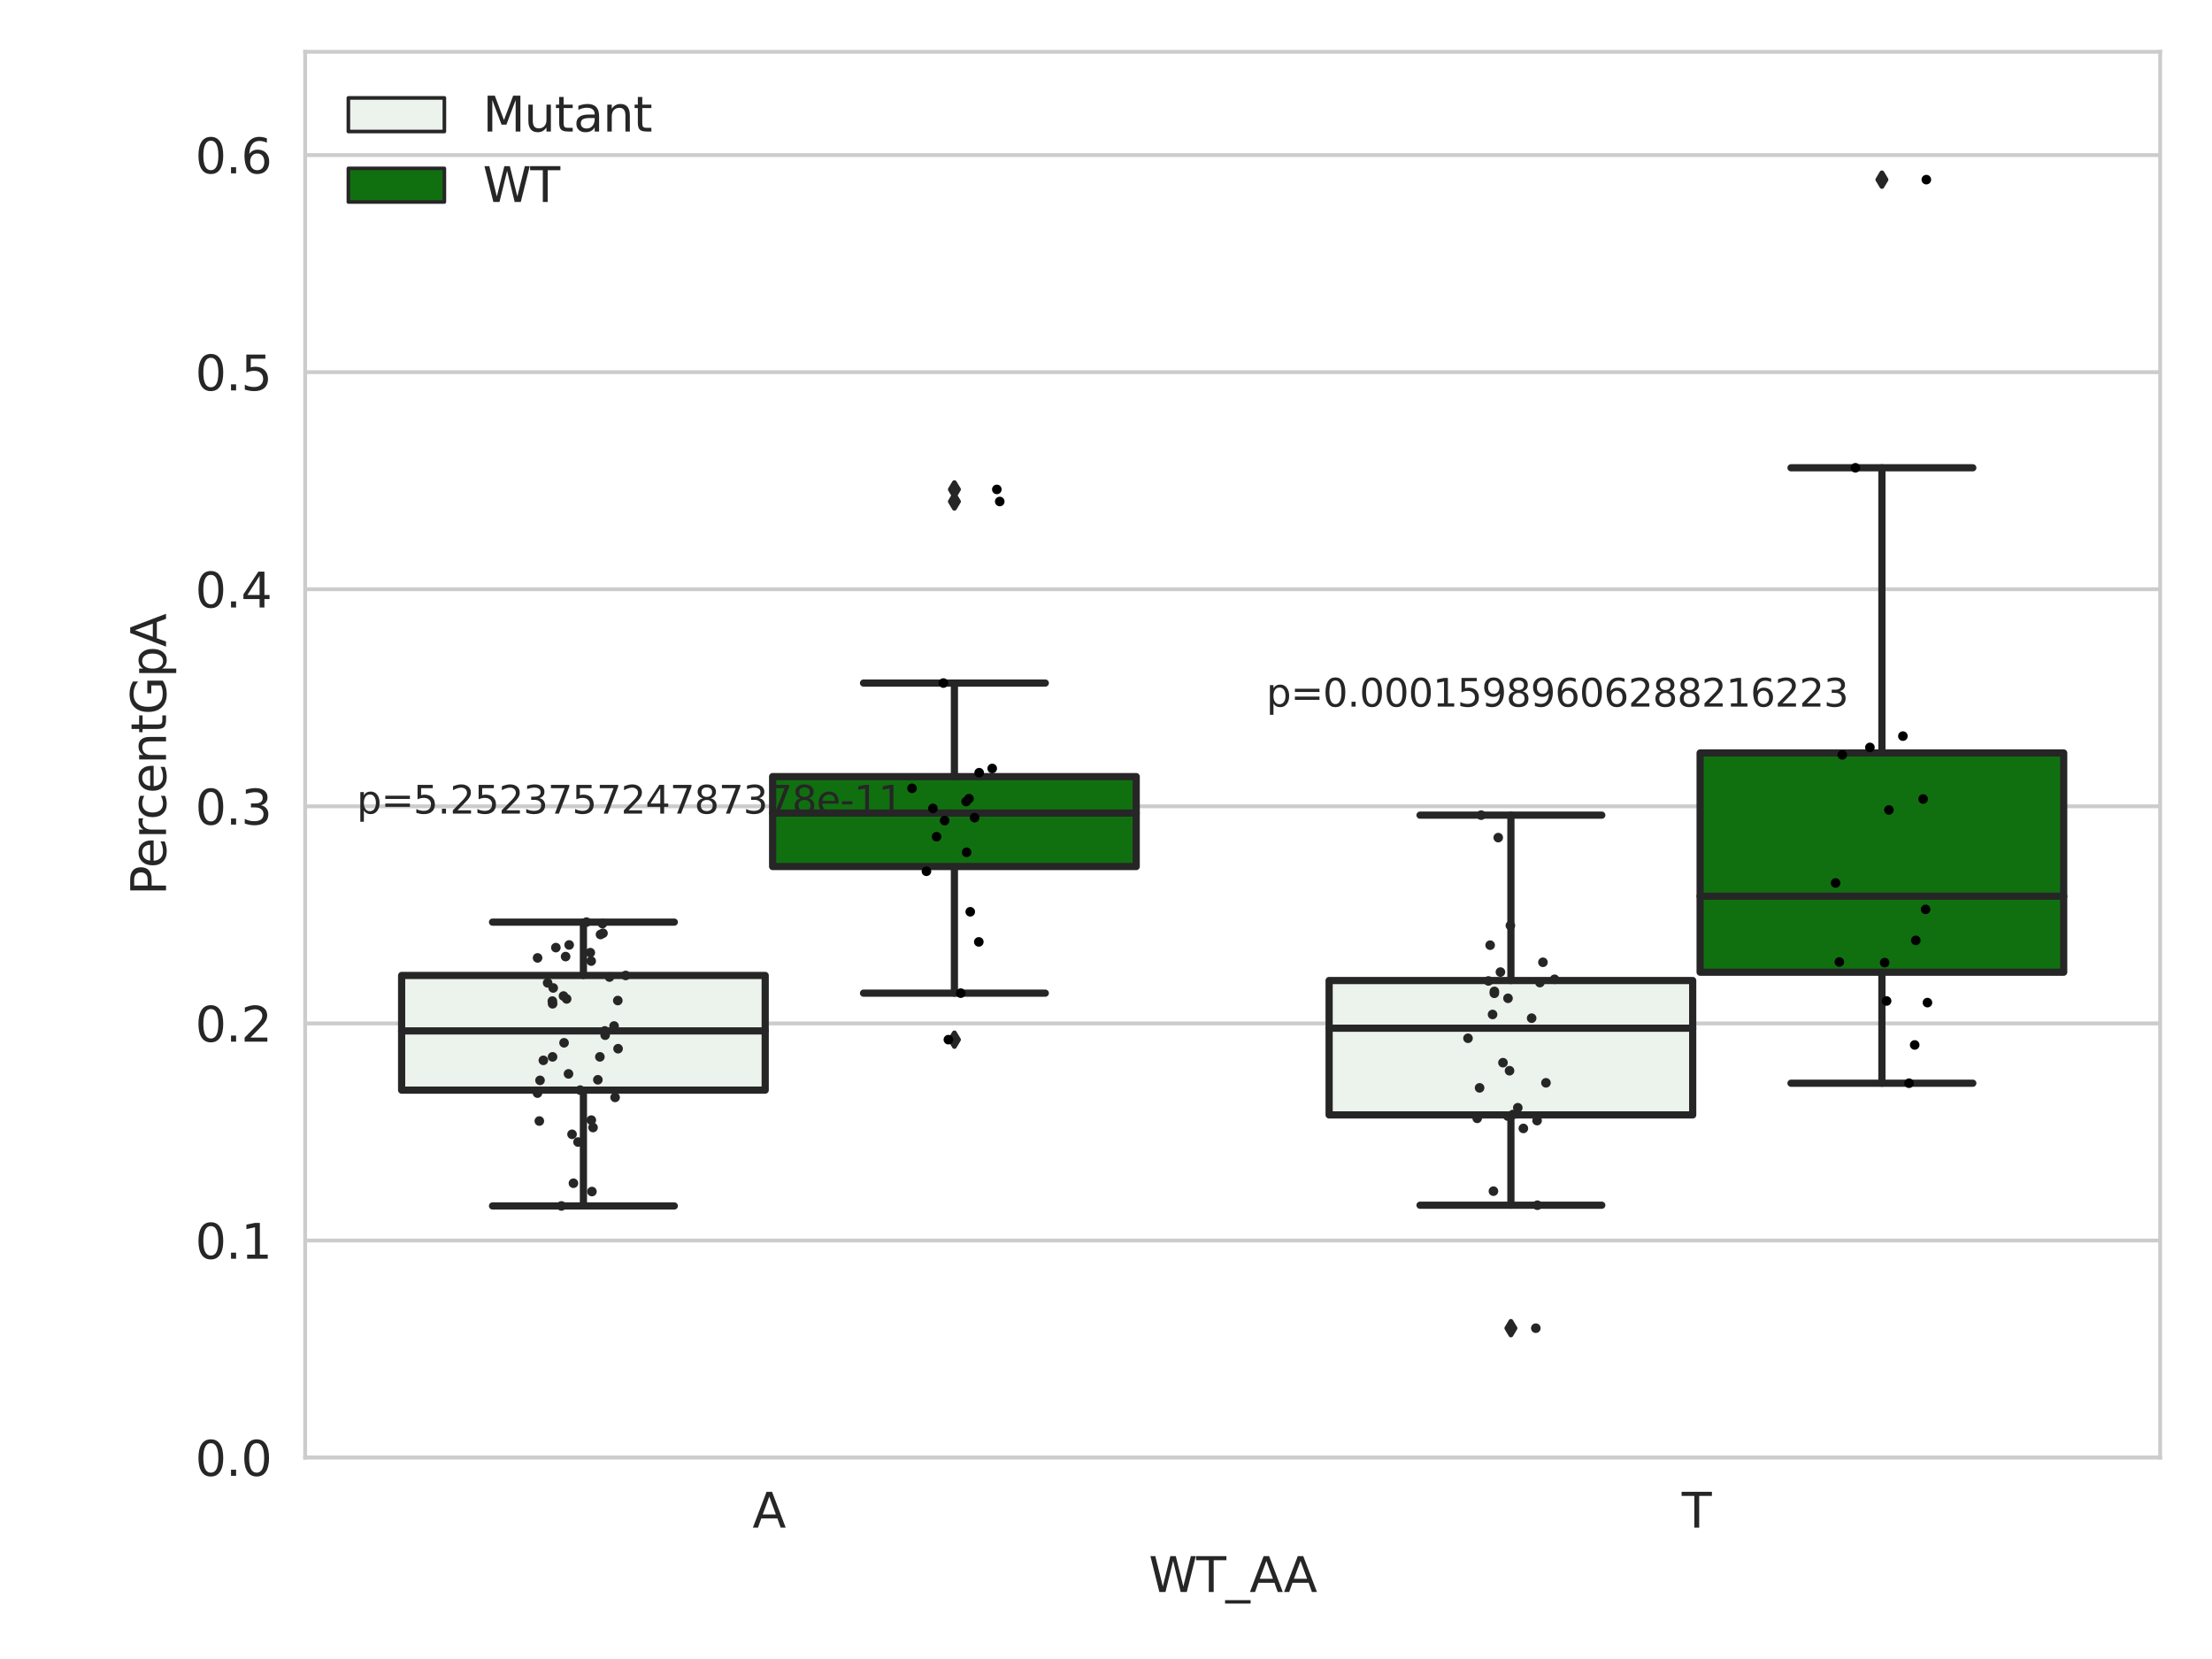 <?xml version="1.0" encoding="utf-8" standalone="no"?>
<!DOCTYPE svg PUBLIC "-//W3C//DTD SVG 1.1//EN"
  "http://www.w3.org/Graphics/SVG/1.1/DTD/svg11.dtd">
<svg xmlns:xlink="http://www.w3.org/1999/xlink" width="460.8pt" height="345.6pt" viewBox="0 0 460.8 345.6" xmlns="http://www.w3.org/2000/svg" version="1.1">
 <defs>
  <style type="text/css">*{stroke-linejoin: round; stroke-linecap: butt}</style>
 </defs>
 <g id="figure_1">
  <g id="patch_1">
   <path d="M 0 345.6 
L 460.8 345.6 
L 460.8 0 
L 0 0 
z
" style="fill: #ffffff"/>
  </g>
  <g id="axes_1">
   <g id="patch_2">
    <path d="M 63.571 303.64 
L 450 303.64 
L 450 10.8 
L 63.571 10.8 
z
" style="fill: #ffffff"/>
   </g>
   <g id="matplotlib.axis_1">
    <g id="xtick_1">
     <g id="text_1">
      <!-- A -->
      <g style="fill: #262626" transform="translate(156.758 318.238)scale(0.1 -0.1)">
       <defs>
        <path id="DejaVuSans-41" d="M 2188 4044 
L 1331 1722 
L 3047 1722 
L 2188 4044 
z
M 1831 4666 
L 2547 4666 
L 4325 0 
L 3669 0 
L 3244 1197 
L 1141 1197 
L 716 0 
L 50 0 
L 1831 4666 
z
" transform="scale(0.016)"/>
       </defs>
       <use xlink:href="#DejaVuSans-41"/>
      </g>
     </g>
    </g>
    <g id="xtick_2">
     <g id="text_2">
      <!-- T -->
      <g style="fill: #262626" transform="translate(350.339 318.238)scale(0.1 -0.1)">
       <defs>
        <path id="DejaVuSans-54" d="M -19 4666 
L 3928 4666 
L 3928 4134 
L 2272 4134 
L 2272 0 
L 1638 0 
L 1638 4134 
L -19 4134 
L -19 4666 
z
" transform="scale(0.016)"/>
       </defs>
       <use xlink:href="#DejaVuSans-54"/>
      </g>
     </g>
    </g>
    <g id="text_3">
     <!-- WT_AA -->
     <g style="fill: #262626" transform="translate(239.31 331.638)scale(0.1 -0.1)">
      <defs>
       <path id="DejaVuSans-57" d="M 213 4666 
L 850 4666 
L 1831 722 
L 2809 4666 
L 3519 4666 
L 4500 722 
L 5478 4666 
L 6119 4666 
L 4947 0 
L 4153 0 
L 3169 4050 
L 2175 0 
L 1381 0 
L 213 4666 
z
" transform="scale(0.016)"/>
       <path id="DejaVuSans-5f" d="M 3263 -1063 
L 3263 -1509 
L -63 -1509 
L -63 -1063 
L 3263 -1063 
z
" transform="scale(0.016)"/>
      </defs>
      <use xlink:href="#DejaVuSans-57"/>
      <use xlink:href="#DejaVuSans-54" x="98.877"/>
      <use xlink:href="#DejaVuSans-5f" x="159.961"/>
      <use xlink:href="#DejaVuSans-41" x="209.961"/>
      <use xlink:href="#DejaVuSans-41" x="281.119"/>
     </g>
    </g>
   </g>
   <g id="matplotlib.axis_2">
    <g id="ytick_1">
     <g id="line2d_1">
      <path d="M 63.571 303.64 
L 450 303.64 
" clip-path="url(#p1889e904cd)" style="fill: none; stroke: #cccccc; stroke-width: 0.8; stroke-linecap: round"/>
     </g>
     <g id="text_4">
      <!-- 0.0 -->
      <g style="fill: #262626" transform="translate(40.668 307.439)scale(0.1 -0.1)">
       <defs>
        <path id="DejaVuSans-30" d="M 2034 4250 
Q 1547 4250 1301 3770 
Q 1056 3291 1056 2328 
Q 1056 1369 1301 889 
Q 1547 409 2034 409 
Q 2525 409 2770 889 
Q 3016 1369 3016 2328 
Q 3016 3291 2770 3770 
Q 2525 4250 2034 4250 
z
M 2034 4750 
Q 2819 4750 3233 4129 
Q 3647 3509 3647 2328 
Q 3647 1150 3233 529 
Q 2819 -91 2034 -91 
Q 1250 -91 836 529 
Q 422 1150 422 2328 
Q 422 3509 836 4129 
Q 1250 4750 2034 4750 
z
" transform="scale(0.016)"/>
        <path id="DejaVuSans-2e" d="M 684 794 
L 1344 794 
L 1344 0 
L 684 0 
L 684 794 
z
" transform="scale(0.016)"/>
       </defs>
       <use xlink:href="#DejaVuSans-30"/>
       <use xlink:href="#DejaVuSans-2e" x="63.623"/>
       <use xlink:href="#DejaVuSans-30" x="95.41"/>
      </g>
     </g>
    </g>
    <g id="ytick_2">
     <g id="line2d_2">
      <path d="M 63.571 258.418 
L 450 258.418 
" clip-path="url(#p1889e904cd)" style="fill: none; stroke: #cccccc; stroke-width: 0.8; stroke-linecap: round"/>
     </g>
     <g id="text_5">
      <!-- 0.1 -->
      <g style="fill: #262626" transform="translate(40.668 262.218)scale(0.1 -0.1)">
       <defs>
        <path id="DejaVuSans-31" d="M 794 531 
L 1825 531 
L 1825 4091 
L 703 3866 
L 703 4441 
L 1819 4666 
L 2450 4666 
L 2450 531 
L 3481 531 
L 3481 0 
L 794 0 
L 794 531 
z
" transform="scale(0.016)"/>
       </defs>
       <use xlink:href="#DejaVuSans-30"/>
       <use xlink:href="#DejaVuSans-2e" x="63.623"/>
       <use xlink:href="#DejaVuSans-31" x="95.41"/>
      </g>
     </g>
    </g>
    <g id="ytick_3">
     <g id="line2d_3">
      <path d="M 63.571 213.197 
L 450 213.197 
" clip-path="url(#p1889e904cd)" style="fill: none; stroke: #cccccc; stroke-width: 0.8; stroke-linecap: round"/>
     </g>
     <g id="text_6">
      <!-- 0.2 -->
      <g style="fill: #262626" transform="translate(40.668 216.996)scale(0.1 -0.1)">
       <defs>
        <path id="DejaVuSans-32" d="M 1228 531 
L 3431 531 
L 3431 0 
L 469 0 
L 469 531 
Q 828 903 1448 1529 
Q 2069 2156 2228 2338 
Q 2531 2678 2651 2914 
Q 2772 3150 2772 3378 
Q 2772 3750 2511 3984 
Q 2250 4219 1831 4219 
Q 1534 4219 1204 4116 
Q 875 4013 500 3803 
L 500 4441 
Q 881 4594 1212 4672 
Q 1544 4750 1819 4750 
Q 2544 4750 2975 4387 
Q 3406 4025 3406 3419 
Q 3406 3131 3298 2873 
Q 3191 2616 2906 2266 
Q 2828 2175 2409 1742 
Q 1991 1309 1228 531 
z
" transform="scale(0.016)"/>
       </defs>
       <use xlink:href="#DejaVuSans-30"/>
       <use xlink:href="#DejaVuSans-2e" x="63.623"/>
       <use xlink:href="#DejaVuSans-32" x="95.41"/>
      </g>
     </g>
    </g>
    <g id="ytick_4">
     <g id="line2d_4">
      <path d="M 63.571 167.975 
L 450 167.975 
" clip-path="url(#p1889e904cd)" style="fill: none; stroke: #cccccc; stroke-width: 0.8; stroke-linecap: round"/>
     </g>
     <g id="text_7">
      <!-- 0.3 -->
      <g style="fill: #262626" transform="translate(40.668 171.775)scale(0.1 -0.1)">
       <defs>
        <path id="DejaVuSans-33" d="M 2597 2516 
Q 3050 2419 3304 2112 
Q 3559 1806 3559 1356 
Q 3559 666 3084 287 
Q 2609 -91 1734 -91 
Q 1441 -91 1130 -33 
Q 819 25 488 141 
L 488 750 
Q 750 597 1062 519 
Q 1375 441 1716 441 
Q 2309 441 2620 675 
Q 2931 909 2931 1356 
Q 2931 1769 2642 2001 
Q 2353 2234 1838 2234 
L 1294 2234 
L 1294 2753 
L 1863 2753 
Q 2328 2753 2575 2939 
Q 2822 3125 2822 3475 
Q 2822 3834 2567 4026 
Q 2313 4219 1838 4219 
Q 1578 4219 1281 4162 
Q 984 4106 628 3988 
L 628 4550 
Q 988 4650 1302 4700 
Q 1616 4750 1894 4750 
Q 2613 4750 3031 4423 
Q 3450 4097 3450 3541 
Q 3450 3153 3228 2886 
Q 3006 2619 2597 2516 
z
" transform="scale(0.016)"/>
       </defs>
       <use xlink:href="#DejaVuSans-30"/>
       <use xlink:href="#DejaVuSans-2e" x="63.623"/>
       <use xlink:href="#DejaVuSans-33" x="95.41"/>
      </g>
     </g>
    </g>
    <g id="ytick_5">
     <g id="line2d_5">
      <path d="M 63.571 122.754 
L 450 122.754 
" clip-path="url(#p1889e904cd)" style="fill: none; stroke: #cccccc; stroke-width: 0.8; stroke-linecap: round"/>
     </g>
     <g id="text_8">
      <!-- 0.4 -->
      <g style="fill: #262626" transform="translate(40.668 126.553)scale(0.1 -0.1)">
       <defs>
        <path id="DejaVuSans-34" d="M 2419 4116 
L 825 1625 
L 2419 1625 
L 2419 4116 
z
M 2253 4666 
L 3047 4666 
L 3047 1625 
L 3713 1625 
L 3713 1100 
L 3047 1100 
L 3047 0 
L 2419 0 
L 2419 1100 
L 313 1100 
L 313 1709 
L 2253 4666 
z
" transform="scale(0.016)"/>
       </defs>
       <use xlink:href="#DejaVuSans-30"/>
       <use xlink:href="#DejaVuSans-2e" x="63.623"/>
       <use xlink:href="#DejaVuSans-34" x="95.41"/>
      </g>
     </g>
    </g>
    <g id="ytick_6">
     <g id="line2d_6">
      <path d="M 63.571 77.532 
L 450 77.532 
" clip-path="url(#p1889e904cd)" style="fill: none; stroke: #cccccc; stroke-width: 0.8; stroke-linecap: round"/>
     </g>
     <g id="text_9">
      <!-- 0.5 -->
      <g style="fill: #262626" transform="translate(40.668 81.332)scale(0.1 -0.1)">
       <defs>
        <path id="DejaVuSans-35" d="M 691 4666 
L 3169 4666 
L 3169 4134 
L 1269 4134 
L 1269 2991 
Q 1406 3038 1543 3061 
Q 1681 3084 1819 3084 
Q 2600 3084 3056 2656 
Q 3513 2228 3513 1497 
Q 3513 744 3044 326 
Q 2575 -91 1722 -91 
Q 1428 -91 1123 -41 
Q 819 9 494 109 
L 494 744 
Q 775 591 1075 516 
Q 1375 441 1709 441 
Q 2250 441 2565 725 
Q 2881 1009 2881 1497 
Q 2881 1984 2565 2268 
Q 2250 2553 1709 2553 
Q 1456 2553 1204 2497 
Q 953 2441 691 2322 
L 691 4666 
z
" transform="scale(0.016)"/>
       </defs>
       <use xlink:href="#DejaVuSans-30"/>
       <use xlink:href="#DejaVuSans-2e" x="63.623"/>
       <use xlink:href="#DejaVuSans-35" x="95.41"/>
      </g>
     </g>
    </g>
    <g id="ytick_7">
     <g id="line2d_7">
      <path d="M 63.571 32.311 
L 450 32.311 
" clip-path="url(#p1889e904cd)" style="fill: none; stroke: #cccccc; stroke-width: 0.8; stroke-linecap: round"/>
     </g>
     <g id="text_10">
      <!-- 0.6 -->
      <g style="fill: #262626" transform="translate(40.668 36.11)scale(0.1 -0.1)">
       <defs>
        <path id="DejaVuSans-36" d="M 2113 2584 
Q 1688 2584 1439 2293 
Q 1191 2003 1191 1497 
Q 1191 994 1439 701 
Q 1688 409 2113 409 
Q 2538 409 2786 701 
Q 3034 994 3034 1497 
Q 3034 2003 2786 2293 
Q 2538 2584 2113 2584 
z
M 3366 4563 
L 3366 3988 
Q 3128 4100 2886 4159 
Q 2644 4219 2406 4219 
Q 1781 4219 1451 3797 
Q 1122 3375 1075 2522 
Q 1259 2794 1537 2939 
Q 1816 3084 2150 3084 
Q 2853 3084 3261 2657 
Q 3669 2231 3669 1497 
Q 3669 778 3244 343 
Q 2819 -91 2113 -91 
Q 1303 -91 875 529 
Q 447 1150 447 2328 
Q 447 3434 972 4092 
Q 1497 4750 2381 4750 
Q 2619 4750 2861 4703 
Q 3103 4656 3366 4563 
z
" transform="scale(0.016)"/>
       </defs>
       <use xlink:href="#DejaVuSans-30"/>
       <use xlink:href="#DejaVuSans-2e" x="63.623"/>
       <use xlink:href="#DejaVuSans-36" x="95.41"/>
      </g>
     </g>
    </g>
    <g id="text_11">
     <!-- PercentGpA -->
     <g style="fill: #262626" transform="translate(34.588 186.497)rotate(-90)scale(0.1 -0.1)">
      <defs>
       <path id="DejaVuSans-50" d="M 1259 4147 
L 1259 2394 
L 2053 2394 
Q 2494 2394 2734 2622 
Q 2975 2850 2975 3272 
Q 2975 3691 2734 3919 
Q 2494 4147 2053 4147 
L 1259 4147 
z
M 628 4666 
L 2053 4666 
Q 2838 4666 3239 4311 
Q 3641 3956 3641 3272 
Q 3641 2581 3239 2228 
Q 2838 1875 2053 1875 
L 1259 1875 
L 1259 0 
L 628 0 
L 628 4666 
z
" transform="scale(0.016)"/>
       <path id="DejaVuSans-65" d="M 3597 1894 
L 3597 1613 
L 953 1613 
Q 991 1019 1311 708 
Q 1631 397 2203 397 
Q 2534 397 2845 478 
Q 3156 559 3463 722 
L 3463 178 
Q 3153 47 2828 -22 
Q 2503 -91 2169 -91 
Q 1331 -91 842 396 
Q 353 884 353 1716 
Q 353 2575 817 3079 
Q 1281 3584 2069 3584 
Q 2775 3584 3186 3129 
Q 3597 2675 3597 1894 
z
M 3022 2063 
Q 3016 2534 2758 2815 
Q 2500 3097 2075 3097 
Q 1594 3097 1305 2825 
Q 1016 2553 972 2059 
L 3022 2063 
z
" transform="scale(0.016)"/>
       <path id="DejaVuSans-72" d="M 2631 2963 
Q 2534 3019 2420 3045 
Q 2306 3072 2169 3072 
Q 1681 3072 1420 2755 
Q 1159 2438 1159 1844 
L 1159 0 
L 581 0 
L 581 3500 
L 1159 3500 
L 1159 2956 
Q 1341 3275 1631 3429 
Q 1922 3584 2338 3584 
Q 2397 3584 2469 3576 
Q 2541 3569 2628 3553 
L 2631 2963 
z
" transform="scale(0.016)"/>
       <path id="DejaVuSans-63" d="M 3122 3366 
L 3122 2828 
Q 2878 2963 2633 3030 
Q 2388 3097 2138 3097 
Q 1578 3097 1268 2742 
Q 959 2388 959 1747 
Q 959 1106 1268 751 
Q 1578 397 2138 397 
Q 2388 397 2633 464 
Q 2878 531 3122 666 
L 3122 134 
Q 2881 22 2623 -34 
Q 2366 -91 2075 -91 
Q 1284 -91 818 406 
Q 353 903 353 1747 
Q 353 2603 823 3093 
Q 1294 3584 2113 3584 
Q 2378 3584 2631 3529 
Q 2884 3475 3122 3366 
z
" transform="scale(0.016)"/>
       <path id="DejaVuSans-6e" d="M 3513 2113 
L 3513 0 
L 2938 0 
L 2938 2094 
Q 2938 2591 2744 2837 
Q 2550 3084 2163 3084 
Q 1697 3084 1428 2787 
Q 1159 2491 1159 1978 
L 1159 0 
L 581 0 
L 581 3500 
L 1159 3500 
L 1159 2956 
Q 1366 3272 1645 3428 
Q 1925 3584 2291 3584 
Q 2894 3584 3203 3211 
Q 3513 2838 3513 2113 
z
" transform="scale(0.016)"/>
       <path id="DejaVuSans-74" d="M 1172 4494 
L 1172 3500 
L 2356 3500 
L 2356 3053 
L 1172 3053 
L 1172 1153 
Q 1172 725 1289 603 
Q 1406 481 1766 481 
L 2356 481 
L 2356 0 
L 1766 0 
Q 1100 0 847 248 
Q 594 497 594 1153 
L 594 3053 
L 172 3053 
L 172 3500 
L 594 3500 
L 594 4494 
L 1172 4494 
z
" transform="scale(0.016)"/>
       <path id="DejaVuSans-47" d="M 3809 666 
L 3809 1919 
L 2778 1919 
L 2778 2438 
L 4434 2438 
L 4434 434 
Q 4069 175 3628 42 
Q 3188 -91 2688 -91 
Q 1594 -91 976 548 
Q 359 1188 359 2328 
Q 359 3472 976 4111 
Q 1594 4750 2688 4750 
Q 3144 4750 3555 4637 
Q 3966 4525 4313 4306 
L 4313 3634 
Q 3963 3931 3569 4081 
Q 3175 4231 2741 4231 
Q 1884 4231 1454 3753 
Q 1025 3275 1025 2328 
Q 1025 1384 1454 906 
Q 1884 428 2741 428 
Q 3075 428 3337 486 
Q 3600 544 3809 666 
z
" transform="scale(0.016)"/>
       <path id="DejaVuSans-70" d="M 1159 525 
L 1159 -1331 
L 581 -1331 
L 581 3500 
L 1159 3500 
L 1159 2969 
Q 1341 3281 1617 3432 
Q 1894 3584 2278 3584 
Q 2916 3584 3314 3078 
Q 3713 2572 3713 1747 
Q 3713 922 3314 415 
Q 2916 -91 2278 -91 
Q 1894 -91 1617 61 
Q 1341 213 1159 525 
z
M 3116 1747 
Q 3116 2381 2855 2742 
Q 2594 3103 2138 3103 
Q 1681 3103 1420 2742 
Q 1159 2381 1159 1747 
Q 1159 1113 1420 752 
Q 1681 391 2138 391 
Q 2594 391 2855 752 
Q 3116 1113 3116 1747 
z
" transform="scale(0.016)"/>
      </defs>
      <use xlink:href="#DejaVuSans-50"/>
      <use xlink:href="#DejaVuSans-65" x="56.678"/>
      <use xlink:href="#DejaVuSans-72" x="118.201"/>
      <use xlink:href="#DejaVuSans-63" x="157.064"/>
      <use xlink:href="#DejaVuSans-65" x="212.045"/>
      <use xlink:href="#DejaVuSans-6e" x="273.568"/>
      <use xlink:href="#DejaVuSans-74" x="336.947"/>
      <use xlink:href="#DejaVuSans-47" x="376.156"/>
      <use xlink:href="#DejaVuSans-70" x="453.646"/>
      <use xlink:href="#DejaVuSans-41" x="517.123"/>
     </g>
    </g>
   </g>
   <g id="patch_3">
    <path d="M 83.666 227.092 
L 159.406 227.092 
L 159.406 203.205 
L 83.666 203.205 
L 83.666 227.092 
z
" clip-path="url(#p1889e904cd)" style="fill: #ecf2ec; stroke: #262626; stroke-width: 1.5; stroke-linejoin: miter"/>
   </g>
   <g id="patch_4">
    <path d="M 160.951 180.515 
L 236.691 180.515 
L 236.691 161.78 
L 160.951 161.78 
L 160.951 180.515 
z
" clip-path="url(#p1889e904cd)" style="fill: #107010; stroke: #262626; stroke-width: 1.5; stroke-linejoin: miter"/>
   </g>
   <g id="patch_5">
    <path d="M 276.88 232.26 
L 352.62 232.26 
L 352.62 204.261 
L 276.88 204.261 
L 276.88 232.26 
z
" clip-path="url(#p1889e904cd)" style="fill: #ecf2ec; stroke: #262626; stroke-width: 1.5; stroke-linejoin: miter"/>
   </g>
   <g id="patch_6">
    <path d="M 354.166 202.528 
L 429.906 202.528 
L 429.906 156.861 
L 354.166 156.861 
L 354.166 202.528 
z
" clip-path="url(#p1889e904cd)" style="fill: #107010; stroke: #262626; stroke-width: 1.5; stroke-linejoin: miter"/>
   </g>
   <g id="patch_7">
    <path d="M 160.178 303.64 
L 160.178 303.64 
L 160.178 303.64 
L 160.178 303.64 
z
" clip-path="url(#p1889e904cd)" style="fill: #ecf2ec; stroke: #262626; stroke-width: 0.75; stroke-linejoin: miter"/>
   </g>
   <g id="patch_8">
    <path d="M 160.178 303.64 
L 160.178 303.64 
L 160.178 303.64 
L 160.178 303.64 
z
" clip-path="url(#p1889e904cd)" style="fill: #107010; stroke: #262626; stroke-width: 0.75; stroke-linejoin: miter"/>
   </g>
   <g id="PathCollection_1"/>
   <g id="PathCollection_2"/>
   <g id="line2d_8">
    <path d="M 121.536 227.092 
L 121.536 251.221 
" clip-path="url(#p1889e904cd)" style="fill: none; stroke: #262626; stroke-width: 1.5; stroke-linecap: round"/>
   </g>
   <g id="line2d_9">
    <path d="M 121.536 203.205 
L 121.536 192.093 
" clip-path="url(#p1889e904cd)" style="fill: none; stroke: #262626; stroke-width: 1.5; stroke-linecap: round"/>
   </g>
   <g id="line2d_10">
    <path d="M 102.601 251.221 
L 140.471 251.221 
" clip-path="url(#p1889e904cd)" style="fill: none; stroke: #262626; stroke-width: 1.5; stroke-linecap: round"/>
   </g>
   <g id="line2d_11">
    <path d="M 102.601 192.093 
L 140.471 192.093 
" clip-path="url(#p1889e904cd)" style="fill: none; stroke: #262626; stroke-width: 1.5; stroke-linecap: round"/>
   </g>
   <g id="line2d_12"/>
   <g id="line2d_13">
    <path d="M 198.821 180.515 
L 198.821 206.891 
" clip-path="url(#p1889e904cd)" style="fill: none; stroke: #262626; stroke-width: 1.5; stroke-linecap: round"/>
   </g>
   <g id="line2d_14">
    <path d="M 198.821 161.78 
L 198.821 142.292 
" clip-path="url(#p1889e904cd)" style="fill: none; stroke: #262626; stroke-width: 1.5; stroke-linecap: round"/>
   </g>
   <g id="line2d_15">
    <path d="M 179.886 206.891 
L 217.756 206.891 
" clip-path="url(#p1889e904cd)" style="fill: none; stroke: #262626; stroke-width: 1.5; stroke-linecap: round"/>
   </g>
   <g id="line2d_16">
    <path d="M 179.886 142.292 
L 217.756 142.292 
" clip-path="url(#p1889e904cd)" style="fill: none; stroke: #262626; stroke-width: 1.5; stroke-linecap: round"/>
   </g>
   <g id="line2d_17">
    <defs>
     <path id="m0a204ac023" d="M -0 1.414 
L 0.849 0 
L 0 -1.414 
L -0.849 -0 
z
" style="stroke: #262626; stroke-linejoin: miter"/>
    </defs>
    <g clip-path="url(#p1889e904cd)">
     <use xlink:href="#m0a204ac023" x="198.821" y="216.582" style="fill: #262626; stroke: #262626; stroke-linejoin: miter"/>
     <use xlink:href="#m0a204ac023" x="198.821" y="104.471" style="fill: #262626; stroke: #262626; stroke-linejoin: miter"/>
     <use xlink:href="#m0a204ac023" x="198.821" y="101.953" style="fill: #262626; stroke: #262626; stroke-linejoin: miter"/>
    </g>
   </g>
   <g id="line2d_18">
    <path d="M 314.75 232.26 
L 314.75 251.065 
" clip-path="url(#p1889e904cd)" style="fill: none; stroke: #262626; stroke-width: 1.5; stroke-linecap: round"/>
   </g>
   <g id="line2d_19">
    <path d="M 314.75 204.261 
L 314.75 169.81 
" clip-path="url(#p1889e904cd)" style="fill: none; stroke: #262626; stroke-width: 1.5; stroke-linecap: round"/>
   </g>
   <g id="line2d_20">
    <path d="M 295.815 251.065 
L 333.685 251.065 
" clip-path="url(#p1889e904cd)" style="fill: none; stroke: #262626; stroke-width: 1.5; stroke-linecap: round"/>
   </g>
   <g id="line2d_21">
    <path d="M 295.815 169.81 
L 333.685 169.81 
" clip-path="url(#p1889e904cd)" style="fill: none; stroke: #262626; stroke-width: 1.5; stroke-linecap: round"/>
   </g>
   <g id="line2d_22">
    <g clip-path="url(#p1889e904cd)">
     <use xlink:href="#m0a204ac023" x="314.75" y="276.684" style="fill: #262626; stroke: #262626; stroke-linejoin: miter"/>
    </g>
   </g>
   <g id="line2d_23">
    <path d="M 392.036 202.528 
L 392.036 225.652 
" clip-path="url(#p1889e904cd)" style="fill: none; stroke: #262626; stroke-width: 1.5; stroke-linecap: round"/>
   </g>
   <g id="line2d_24">
    <path d="M 392.036 156.861 
L 392.036 97.449 
" clip-path="url(#p1889e904cd)" style="fill: none; stroke: #262626; stroke-width: 1.5; stroke-linecap: round"/>
   </g>
   <g id="line2d_25">
    <path d="M 373.101 225.652 
L 410.971 225.652 
" clip-path="url(#p1889e904cd)" style="fill: none; stroke: #262626; stroke-width: 1.5; stroke-linecap: round"/>
   </g>
   <g id="line2d_26">
    <path d="M 373.101 97.449 
L 410.971 97.449 
" clip-path="url(#p1889e904cd)" style="fill: none; stroke: #262626; stroke-width: 1.5; stroke-linecap: round"/>
   </g>
   <g id="line2d_27">
    <g clip-path="url(#p1889e904cd)">
     <use xlink:href="#m0a204ac023" x="392.036" y="37.422" style="fill: #262626; stroke: #262626; stroke-linejoin: miter"/>
    </g>
   </g>
   <g id="line2d_28">
    <path d="M 83.666 214.756 
L 159.406 214.756 
" clip-path="url(#p1889e904cd)" style="fill: none; stroke: #262626; stroke-width: 1.5; stroke-linecap: round"/>
   </g>
   <g id="line2d_29">
    <path d="M 160.951 169.372 
L 236.691 169.372 
" clip-path="url(#p1889e904cd)" style="fill: none; stroke: #262626; stroke-width: 1.5; stroke-linecap: round"/>
   </g>
   <g id="line2d_30">
    <path d="M 276.88 214.196 
L 352.62 214.196 
" clip-path="url(#p1889e904cd)" style="fill: none; stroke: #262626; stroke-width: 1.5; stroke-linecap: round"/>
   </g>
   <g id="line2d_31">
    <path d="M 354.166 186.693 
L 429.906 186.693 
" clip-path="url(#p1889e904cd)" style="fill: none; stroke: #262626; stroke-width: 1.5; stroke-linecap: round"/>
   </g>
   <g id="patch_9">
    <path d="M 63.571 303.64 
L 63.571 10.8 
" style="fill: none; stroke: #cccccc; stroke-width: 0.8; stroke-linejoin: miter; stroke-linecap: square"/>
   </g>
   <g id="patch_10">
    <path d="M 450 303.64 
L 450 10.8 
" style="fill: none; stroke: #cccccc; stroke-width: 0.8; stroke-linejoin: miter; stroke-linecap: square"/>
   </g>
   <g id="patch_11">
    <path d="M 63.571 303.64 
L 450 303.64 
" style="fill: none; stroke: #cccccc; stroke-width: 0.8; stroke-linejoin: miter; stroke-linecap: square"/>
   </g>
   <g id="patch_12">
    <path d="M 63.571 10.8 
L 450 10.8 
" style="fill: none; stroke: #cccccc; stroke-width: 0.8; stroke-linejoin: miter; stroke-linecap: square"/>
   </g>
   <g id="PathCollection_3">
    <defs>
     <path id="C0_0_c74030cc3e" d="M 0 1 
C 0.265 1 0.52 0.895 0.707 0.707 
C 0.895 0.52 1 0.265 1 -0 
C 1 -0.265 0.895 -0.52 0.707 -0.707 
C 0.52 -0.895 0.265 -1 0 -1 
C -0.265 -1 -0.52 -0.895 -0.707 -0.707 
C -0.895 -0.52 -1 -0.265 -1 0 
C -1 0.265 -0.895 0.52 -0.707 0.707 
C -0.52 0.895 -0.265 1 0 1 
z
"/>
    </defs>
    <g clip-path="url(#p1889e904cd)">
     <use xlink:href="#C0_0_c74030cc3e" x="111.986" y="199.547" style="fill: #262626"/>
    </g>
    <g clip-path="url(#p1889e904cd)">
     <use xlink:href="#C0_0_c74030cc3e" x="113.192" y="220.889" style="fill: #262626"/>
    </g>
    <g clip-path="url(#p1889e904cd)">
     <use xlink:href="#C0_0_c74030cc3e" x="125.096" y="194.676" style="fill: #262626"/>
    </g>
    <g clip-path="url(#p1889e904cd)">
     <use xlink:href="#C0_0_c74030cc3e" x="125.509" y="192.398" style="fill: #262626"/>
    </g>
    <g clip-path="url(#p1889e904cd)">
     <use xlink:href="#C0_0_c74030cc3e" x="115.117" y="209.107" style="fill: #262626"/>
    </g>
    <g clip-path="url(#p1889e904cd)">
     <use xlink:href="#C0_0_c74030cc3e" x="117.826" y="199.268" style="fill: #262626"/>
    </g>
    <g clip-path="url(#p1889e904cd)">
     <use xlink:href="#C0_0_c74030cc3e" x="119.167" y="236.294" style="fill: #262626"/>
    </g>
    <g clip-path="url(#p1889e904cd)">
     <use xlink:href="#C0_0_c74030cc3e" x="126.966" y="203.539" style="fill: #262626"/>
    </g>
    <g clip-path="url(#p1889e904cd)">
     <use xlink:href="#C0_0_c74030cc3e" x="123.183" y="233.34" style="fill: #262626"/>
    </g>
    <g clip-path="url(#p1889e904cd)">
     <use xlink:href="#C0_0_c74030cc3e" x="127.921" y="213.732" style="fill: #262626"/>
    </g>
    <g clip-path="url(#p1889e904cd)">
     <use xlink:href="#C0_0_c74030cc3e" x="112.497" y="225.057" style="fill: #262626"/>
    </g>
    <g clip-path="url(#p1889e904cd)">
     <use xlink:href="#C0_0_c74030cc3e" x="122.174" y="192.093" style="fill: #262626"/>
    </g>
    <g clip-path="url(#p1889e904cd)">
     <use xlink:href="#C0_0_c74030cc3e" x="112.352" y="233.531" style="fill: #262626"/>
    </g>
    <g clip-path="url(#p1889e904cd)">
     <use xlink:href="#C0_0_c74030cc3e" x="125.992" y="214.756" style="fill: #262626"/>
    </g>
    <g clip-path="url(#p1889e904cd)">
     <use xlink:href="#C0_0_c74030cc3e" x="120.857" y="227.092" style="fill: #262626"/>
    </g>
    <g clip-path="url(#p1889e904cd)">
     <use xlink:href="#C0_0_c74030cc3e" x="126.064" y="215.648" style="fill: #262626"/>
    </g>
    <g clip-path="url(#p1889e904cd)">
     <use xlink:href="#C0_0_c74030cc3e" x="125.613" y="194.414" style="fill: #262626"/>
    </g>
    <g clip-path="url(#p1889e904cd)">
     <use xlink:href="#C0_0_c74030cc3e" x="130.336" y="203.205" style="fill: #262626"/>
    </g>
    <g clip-path="url(#p1889e904cd)">
     <use xlink:href="#C0_0_c74030cc3e" x="128.701" y="208.431" style="fill: #262626"/>
    </g>
    <g clip-path="url(#p1889e904cd)">
     <use xlink:href="#C0_0_c74030cc3e" x="123.307" y="248.221" style="fill: #262626"/>
    </g>
    <g clip-path="url(#p1889e904cd)">
     <use xlink:href="#C0_0_c74030cc3e" x="115.797" y="197.404" style="fill: #262626"/>
    </g>
    <g clip-path="url(#p1889e904cd)">
     <use xlink:href="#C0_0_c74030cc3e" x="111.969" y="227.714" style="fill: #262626"/>
    </g>
    <g clip-path="url(#p1889e904cd)">
     <use xlink:href="#C0_0_c74030cc3e" x="120.414" y="237.901" style="fill: #262626"/>
    </g>
    <g clip-path="url(#p1889e904cd)">
     <use xlink:href="#C0_0_c74030cc3e" x="118.431" y="223.707" style="fill: #262626"/>
    </g>
    <g clip-path="url(#p1889e904cd)">
     <use xlink:href="#C0_0_c74030cc3e" x="123.541" y="234.885" style="fill: #262626"/>
    </g>
    <g clip-path="url(#p1889e904cd)">
     <use xlink:href="#C0_0_c74030cc3e" x="114.081" y="204.746" style="fill: #262626"/>
    </g>
    <g clip-path="url(#p1889e904cd)">
     <use xlink:href="#C0_0_c74030cc3e" x="128.137" y="228.608" style="fill: #262626"/>
    </g>
    <g clip-path="url(#p1889e904cd)">
     <use xlink:href="#C0_0_c74030cc3e" x="124.965" y="220.161" style="fill: #262626"/>
    </g>
    <g clip-path="url(#p1889e904cd)">
     <use xlink:href="#C0_0_c74030cc3e" x="117.388" y="207.489" style="fill: #262626"/>
    </g>
    <g clip-path="url(#p1889e904cd)">
     <use xlink:href="#C0_0_c74030cc3e" x="118.569" y="196.85" style="fill: #262626"/>
    </g>
    <g clip-path="url(#p1889e904cd)">
     <use xlink:href="#C0_0_c74030cc3e" x="115.066" y="208.544" style="fill: #262626"/>
    </g>
    <g clip-path="url(#p1889e904cd)">
     <use xlink:href="#C0_0_c74030cc3e" x="124.546" y="224.938" style="fill: #262626"/>
    </g>
    <g clip-path="url(#p1889e904cd)">
     <use xlink:href="#C0_0_c74030cc3e" x="119.458" y="246.489" style="fill: #262626"/>
    </g>
    <g clip-path="url(#p1889e904cd)">
     <use xlink:href="#C0_0_c74030cc3e" x="118.045" y="208.092" style="fill: #262626"/>
    </g>
    <g clip-path="url(#p1889e904cd)">
     <use xlink:href="#C0_0_c74030cc3e" x="116.955" y="251.221" style="fill: #262626"/>
    </g>
    <g clip-path="url(#p1889e904cd)">
     <use xlink:href="#C0_0_c74030cc3e" x="122.972" y="198.454" style="fill: #262626"/>
    </g>
    <g clip-path="url(#p1889e904cd)">
     <use xlink:href="#C0_0_c74030cc3e" x="115.24" y="205.808" style="fill: #262626"/>
    </g>
    <g clip-path="url(#p1889e904cd)">
     <use xlink:href="#C0_0_c74030cc3e" x="128.755" y="218.463" style="fill: #262626"/>
    </g>
    <g clip-path="url(#p1889e904cd)">
     <use xlink:href="#C0_0_c74030cc3e" x="115.11" y="220.165" style="fill: #262626"/>
    </g>
    <g clip-path="url(#p1889e904cd)">
     <use xlink:href="#C0_0_c74030cc3e" x="117.504" y="217.233" style="fill: #262626"/>
    </g>
    <g clip-path="url(#p1889e904cd)">
     <use xlink:href="#C0_0_c74030cc3e" x="123.156" y="200.21" style="fill: #262626"/>
    </g>
   </g>
   <g id="PathCollection_4">
    <defs>
     <path id="C1_0_ff91f423ba" d="M 0 1 
C 0.265 1 0.52 0.895 0.707 0.707 
C 0.895 0.52 1 0.265 1 -0 
C 1 -0.265 0.895 -0.52 0.707 -0.707 
C 0.52 -0.895 0.265 -1 0 -1 
C -0.265 -1 -0.52 -0.895 -0.707 -0.707 
C -0.895 -0.52 -1 -0.265 -1 0 
C -1 0.265 -0.895 0.52 -0.707 0.707 
C -0.52 0.895 -0.265 1 0 1 
z
"/>
    </defs>
    <g clip-path="url(#p1889e904cd)">
     <use xlink:href="#C1_0_ff91f423ba" x="208.266" y="104.471"/>
    </g>
    <g clip-path="url(#p1889e904cd)">
     <use xlink:href="#C1_0_ff91f423ba" x="201.363" y="177.549"/>
    </g>
    <g clip-path="url(#p1889e904cd)">
     <use xlink:href="#C1_0_ff91f423ba" x="197.566" y="216.582"/>
    </g>
    <g clip-path="url(#p1889e904cd)">
     <use xlink:href="#C1_0_ff91f423ba" x="196.524" y="142.292"/>
    </g>
    <g clip-path="url(#p1889e904cd)">
     <use xlink:href="#C1_0_ff91f423ba" x="194.346" y="168.407"/>
    </g>
    <g clip-path="url(#p1889e904cd)">
     <use xlink:href="#C1_0_ff91f423ba" x="203.978" y="160.965"/>
    </g>
    <g clip-path="url(#p1889e904cd)">
     <use xlink:href="#C1_0_ff91f423ba" x="189.99" y="164.223"/>
    </g>
    <g clip-path="url(#p1889e904cd)">
     <use xlink:href="#C1_0_ff91f423ba" x="203.903" y="196.215"/>
    </g>
    <g clip-path="url(#p1889e904cd)">
     <use xlink:href="#C1_0_ff91f423ba" x="202.122" y="189.94"/>
    </g>
    <g clip-path="url(#p1889e904cd)">
     <use xlink:href="#C1_0_ff91f423ba" x="196.78" y="170.945"/>
    </g>
    <g clip-path="url(#p1889e904cd)">
     <use xlink:href="#C1_0_ff91f423ba" x="207.659" y="101.953"/>
    </g>
    <g clip-path="url(#p1889e904cd)">
     <use xlink:href="#C1_0_ff91f423ba" x="195.1" y="174.304"/>
    </g>
    <g clip-path="url(#p1889e904cd)">
     <use xlink:href="#C1_0_ff91f423ba" x="206.695" y="160.088"/>
    </g>
    <g clip-path="url(#p1889e904cd)">
     <use xlink:href="#C1_0_ff91f423ba" x="201.26" y="166.983"/>
    </g>
    <g clip-path="url(#p1889e904cd)">
     <use xlink:href="#C1_0_ff91f423ba" x="201.858" y="166.369"/>
    </g>
    <g clip-path="url(#p1889e904cd)">
     <use xlink:href="#C1_0_ff91f423ba" x="203.027" y="170.336"/>
    </g>
    <g clip-path="url(#p1889e904cd)">
     <use xlink:href="#C1_0_ff91f423ba" x="192.993" y="181.504"/>
    </g>
    <g clip-path="url(#p1889e904cd)">
     <use xlink:href="#C1_0_ff91f423ba" x="200.141" y="206.891"/>
    </g>
   </g>
   <g id="PathCollection_5">
    <defs>
     <path id="C2_0_4d0ee17ffa" d="M 0 1 
C 0.265 1 0.52 0.895 0.707 0.707 
C 0.895 0.52 1 0.265 1 -0 
C 1 -0.265 0.895 -0.52 0.707 -0.707 
C 0.52 -0.895 0.265 -1 0 -1 
C -0.265 -1 -0.52 -0.895 -0.707 -0.707 
C -0.895 -0.52 -1 -0.265 -1 0 
C -1 0.265 -0.895 0.52 -0.707 0.707 
C -0.52 0.895 -0.265 1 0 1 
z
"/>
    </defs>
    <g clip-path="url(#p1889e904cd)">
     <use xlink:href="#C2_0_4d0ee17ffa" x="312.113" y="174.489" style="fill: #262626"/>
    </g>
    <g clip-path="url(#p1889e904cd)">
     <use xlink:href="#C2_0_4d0ee17ffa" x="313.097" y="221.377" style="fill: #262626"/>
    </g>
    <g clip-path="url(#p1889e904cd)">
     <use xlink:href="#C2_0_4d0ee17ffa" x="317.347" y="235.071" style="fill: #262626"/>
    </g>
    <g clip-path="url(#p1889e904cd)">
     <use xlink:href="#C2_0_4d0ee17ffa" x="308.225" y="226.621" style="fill: #262626"/>
    </g>
    <g clip-path="url(#p1889e904cd)">
     <use xlink:href="#C2_0_4d0ee17ffa" x="314.144" y="207.963" style="fill: #262626"/>
    </g>
    <g clip-path="url(#p1889e904cd)">
     <use xlink:href="#C2_0_4d0ee17ffa" x="320.792" y="204.69" style="fill: #262626"/>
    </g>
    <g clip-path="url(#p1889e904cd)">
     <use xlink:href="#C2_0_4d0ee17ffa" x="320.267" y="251.065" style="fill: #262626"/>
    </g>
    <g clip-path="url(#p1889e904cd)">
     <use xlink:href="#C2_0_4d0ee17ffa" x="320.202" y="233.441" style="fill: #262626"/>
    </g>
    <g clip-path="url(#p1889e904cd)">
     <use xlink:href="#C2_0_4d0ee17ffa" x="319.069" y="212.102" style="fill: #262626"/>
    </g>
    <g clip-path="url(#p1889e904cd)">
     <use xlink:href="#C2_0_4d0ee17ffa" x="311.299" y="206.92" style="fill: #262626"/>
    </g>
    <g clip-path="url(#p1889e904cd)">
     <use xlink:href="#C2_0_4d0ee17ffa" x="314.464" y="223.053" style="fill: #262626"/>
    </g>
    <g clip-path="url(#p1889e904cd)">
     <use xlink:href="#C2_0_4d0ee17ffa" x="311.111" y="248.139" style="fill: #262626"/>
    </g>
    <g clip-path="url(#p1889e904cd)">
     <use xlink:href="#C2_0_4d0ee17ffa" x="322.051" y="225.57" style="fill: #262626"/>
    </g>
    <g clip-path="url(#p1889e904cd)">
     <use xlink:href="#C2_0_4d0ee17ffa" x="316.183" y="230.76" style="fill: #262626"/>
    </g>
    <g clip-path="url(#p1889e904cd)">
     <use xlink:href="#C2_0_4d0ee17ffa" x="323.845" y="204.003" style="fill: #262626"/>
    </g>
    <g clip-path="url(#p1889e904cd)">
     <use xlink:href="#C2_0_4d0ee17ffa" x="312.565" y="202.498" style="fill: #262626"/>
    </g>
    <g clip-path="url(#p1889e904cd)">
     <use xlink:href="#C2_0_4d0ee17ffa" x="319.938" y="276.684" style="fill: #262626"/>
    </g>
    <g clip-path="url(#p1889e904cd)">
     <use xlink:href="#C2_0_4d0ee17ffa" x="321.422" y="200.46" style="fill: #262626"/>
    </g>
    <g clip-path="url(#p1889e904cd)">
     <use xlink:href="#C2_0_4d0ee17ffa" x="307.727" y="232.967" style="fill: #262626"/>
    </g>
    <g clip-path="url(#p1889e904cd)">
     <use xlink:href="#C2_0_4d0ee17ffa" x="314.641" y="192.808" style="fill: #262626"/>
    </g>
    <g clip-path="url(#p1889e904cd)">
     <use xlink:href="#C2_0_4d0ee17ffa" x="311.309" y="206.523" style="fill: #262626"/>
    </g>
    <g clip-path="url(#p1889e904cd)">
     <use xlink:href="#C2_0_4d0ee17ffa" x="310.425" y="196.898" style="fill: #262626"/>
    </g>
    <g clip-path="url(#p1889e904cd)">
     <use xlink:href="#C2_0_4d0ee17ffa" x="315.17" y="232.181" style="fill: #262626"/>
    </g>
    <g clip-path="url(#p1889e904cd)">
     <use xlink:href="#C2_0_4d0ee17ffa" x="305.813" y="216.289" style="fill: #262626"/>
    </g>
    <g clip-path="url(#p1889e904cd)">
     <use xlink:href="#C2_0_4d0ee17ffa" x="314.1" y="232.499" style="fill: #262626"/>
    </g>
    <g clip-path="url(#p1889e904cd)">
     <use xlink:href="#C2_0_4d0ee17ffa" x="310.068" y="204.347" style="fill: #262626"/>
    </g>
    <g clip-path="url(#p1889e904cd)">
     <use xlink:href="#C2_0_4d0ee17ffa" x="308.55" y="169.81" style="fill: #262626"/>
    </g>
    <g clip-path="url(#p1889e904cd)">
     <use xlink:href="#C2_0_4d0ee17ffa" x="310.93" y="211.331" style="fill: #262626"/>
    </g>
   </g>
   <g id="PathCollection_6">
    <defs>
     <path id="C3_0_2ec114e701" d="M 0 1 
C 0.265 1 0.52 0.895 0.707 0.707 
C 0.895 0.52 1 0.265 1 -0 
C 1 -0.265 0.895 -0.52 0.707 -0.707 
C 0.52 -0.895 0.265 -1 0 -1 
C -0.265 -1 -0.52 -0.895 -0.707 -0.707 
C -0.895 -0.52 -1 -0.265 -1 0 
C -1 0.265 -0.895 0.52 -0.707 0.707 
C -0.52 0.895 -0.265 1 0 1 
z
"/>
    </defs>
    <g clip-path="url(#p1889e904cd)">
     <use xlink:href="#C3_0_2ec114e701" x="382.386" y="183.943"/>
    </g>
    <g clip-path="url(#p1889e904cd)">
     <use xlink:href="#C3_0_2ec114e701" x="383.172" y="200.399"/>
    </g>
    <g clip-path="url(#p1889e904cd)">
     <use xlink:href="#C3_0_2ec114e701" x="393.015" y="208.525"/>
    </g>
    <g clip-path="url(#p1889e904cd)">
     <use xlink:href="#C3_0_2ec114e701" x="397.686" y="225.652"/>
    </g>
    <g clip-path="url(#p1889e904cd)">
     <use xlink:href="#C3_0_2ec114e701" x="383.779" y="157.247"/>
    </g>
    <g clip-path="url(#p1889e904cd)">
     <use xlink:href="#C3_0_2ec114e701" x="400.618" y="166.453"/>
    </g>
    <g clip-path="url(#p1889e904cd)">
     <use xlink:href="#C3_0_2ec114e701" x="396.406" y="153.344"/>
    </g>
    <g clip-path="url(#p1889e904cd)">
     <use xlink:href="#C3_0_2ec114e701" x="401.292" y="37.422"/>
    </g>
    <g clip-path="url(#p1889e904cd)">
     <use xlink:href="#C3_0_2ec114e701" x="398.867" y="217.681"/>
    </g>
    <g clip-path="url(#p1889e904cd)">
     <use xlink:href="#C3_0_2ec114e701" x="386.519" y="97.449"/>
    </g>
    <g clip-path="url(#p1889e904cd)">
     <use xlink:href="#C3_0_2ec114e701" x="392.609" y="200.529"/>
    </g>
    <g clip-path="url(#p1889e904cd)">
     <use xlink:href="#C3_0_2ec114e701" x="401.522" y="208.861"/>
    </g>
    <g clip-path="url(#p1889e904cd)">
     <use xlink:href="#C3_0_2ec114e701" x="389.538" y="155.703"/>
    </g>
    <g clip-path="url(#p1889e904cd)">
     <use xlink:href="#C3_0_2ec114e701" x="399.096" y="195.895"/>
    </g>
    <g clip-path="url(#p1889e904cd)">
     <use xlink:href="#C3_0_2ec114e701" x="401.141" y="189.443"/>
    </g>
    <g clip-path="url(#p1889e904cd)">
     <use xlink:href="#C3_0_2ec114e701" x="393.497" y="168.73"/>
    </g>
   </g>
   <g id="text_12">
    <!-- 41 -->
    <g style="fill: #262626" transform="translate(131.196 -442.515)scale(0.1 -0.1)">
     <use xlink:href="#DejaVuSans-34"/>
     <use xlink:href="#DejaVuSans-31" x="63.623"/>
    </g>
   </g>
   <g id="text_13">
    <!-- p=5.252375724787378e-11 -->
    <g style="fill: #262626" transform="translate(74.319 169.482)scale(0.08 -0.08)">
     <defs>
      <path id="DejaVuSans-3d" d="M 678 2906 
L 4684 2906 
L 4684 2381 
L 678 2381 
L 678 2906 
z
M 678 1631 
L 4684 1631 
L 4684 1100 
L 678 1100 
L 678 1631 
z
" transform="scale(0.016)"/>
      <path id="DejaVuSans-37" d="M 525 4666 
L 3525 4666 
L 3525 4397 
L 1831 0 
L 1172 0 
L 2766 4134 
L 525 4134 
L 525 4666 
z
" transform="scale(0.016)"/>
      <path id="DejaVuSans-38" d="M 2034 2216 
Q 1584 2216 1326 1975 
Q 1069 1734 1069 1313 
Q 1069 891 1326 650 
Q 1584 409 2034 409 
Q 2484 409 2743 651 
Q 3003 894 3003 1313 
Q 3003 1734 2745 1975 
Q 2488 2216 2034 2216 
z
M 1403 2484 
Q 997 2584 770 2862 
Q 544 3141 544 3541 
Q 544 4100 942 4425 
Q 1341 4750 2034 4750 
Q 2731 4750 3128 4425 
Q 3525 4100 3525 3541 
Q 3525 3141 3298 2862 
Q 3072 2584 2669 2484 
Q 3125 2378 3379 2068 
Q 3634 1759 3634 1313 
Q 3634 634 3220 271 
Q 2806 -91 2034 -91 
Q 1263 -91 848 271 
Q 434 634 434 1313 
Q 434 1759 690 2068 
Q 947 2378 1403 2484 
z
M 1172 3481 
Q 1172 3119 1398 2916 
Q 1625 2713 2034 2713 
Q 2441 2713 2670 2916 
Q 2900 3119 2900 3481 
Q 2900 3844 2670 4047 
Q 2441 4250 2034 4250 
Q 1625 4250 1398 4047 
Q 1172 3844 1172 3481 
z
" transform="scale(0.016)"/>
      <path id="DejaVuSans-2d" d="M 313 2009 
L 1997 2009 
L 1997 1497 
L 313 1497 
L 313 2009 
z
" transform="scale(0.016)"/>
     </defs>
     <use xlink:href="#DejaVuSans-70"/>
     <use xlink:href="#DejaVuSans-3d" x="63.477"/>
     <use xlink:href="#DejaVuSans-35" x="147.266"/>
     <use xlink:href="#DejaVuSans-2e" x="210.889"/>
     <use xlink:href="#DejaVuSans-32" x="242.676"/>
     <use xlink:href="#DejaVuSans-35" x="306.299"/>
     <use xlink:href="#DejaVuSans-32" x="369.922"/>
     <use xlink:href="#DejaVuSans-33" x="433.545"/>
     <use xlink:href="#DejaVuSans-37" x="497.168"/>
     <use xlink:href="#DejaVuSans-35" x="560.791"/>
     <use xlink:href="#DejaVuSans-37" x="624.414"/>
     <use xlink:href="#DejaVuSans-32" x="688.037"/>
     <use xlink:href="#DejaVuSans-34" x="751.66"/>
     <use xlink:href="#DejaVuSans-37" x="815.283"/>
     <use xlink:href="#DejaVuSans-38" x="878.906"/>
     <use xlink:href="#DejaVuSans-37" x="942.529"/>
     <use xlink:href="#DejaVuSans-33" x="1006.152"/>
     <use xlink:href="#DejaVuSans-37" x="1069.775"/>
     <use xlink:href="#DejaVuSans-38" x="1133.398"/>
     <use xlink:href="#DejaVuSans-65" x="1197.021"/>
     <use xlink:href="#DejaVuSans-2d" x="1258.545"/>
     <use xlink:href="#DejaVuSans-31" x="1294.629"/>
     <use xlink:href="#DejaVuSans-31" x="1358.252"/>
    </g>
   </g>
   <g id="text_14">
    <!-- 18 -->
    <g style="fill: #262626" transform="translate(189.161 -442.515)scale(0.1 -0.1)">
     <use xlink:href="#DejaVuSans-31"/>
     <use xlink:href="#DejaVuSans-38" x="63.623"/>
    </g>
   </g>
   <g id="text_15">
    <!-- 28 -->
    <g style="fill: #262626" transform="translate(324.411 -442.515)scale(0.1 -0.1)">
     <use xlink:href="#DejaVuSans-32"/>
     <use xlink:href="#DejaVuSans-38" x="63.623"/>
    </g>
   </g>
   <g id="text_16">
    <!-- p=0.00015989606288216223 -->
    <g style="fill: #262626" transform="translate(263.803 147.199)scale(0.08 -0.08)">
     <defs>
      <path id="DejaVuSans-39" d="M 703 97 
L 703 672 
Q 941 559 1184 500 
Q 1428 441 1663 441 
Q 2288 441 2617 861 
Q 2947 1281 2994 2138 
Q 2813 1869 2534 1725 
Q 2256 1581 1919 1581 
Q 1219 1581 811 2004 
Q 403 2428 403 3163 
Q 403 3881 828 4315 
Q 1253 4750 1959 4750 
Q 2769 4750 3195 4129 
Q 3622 3509 3622 2328 
Q 3622 1225 3098 567 
Q 2575 -91 1691 -91 
Q 1453 -91 1209 -44 
Q 966 3 703 97 
z
M 1959 2075 
Q 2384 2075 2632 2365 
Q 2881 2656 2881 3163 
Q 2881 3666 2632 3958 
Q 2384 4250 1959 4250 
Q 1534 4250 1286 3958 
Q 1038 3666 1038 3163 
Q 1038 2656 1286 2365 
Q 1534 2075 1959 2075 
z
" transform="scale(0.016)"/>
     </defs>
     <use xlink:href="#DejaVuSans-70"/>
     <use xlink:href="#DejaVuSans-3d" x="63.477"/>
     <use xlink:href="#DejaVuSans-30" x="147.266"/>
     <use xlink:href="#DejaVuSans-2e" x="210.889"/>
     <use xlink:href="#DejaVuSans-30" x="242.676"/>
     <use xlink:href="#DejaVuSans-30" x="306.299"/>
     <use xlink:href="#DejaVuSans-30" x="369.922"/>
     <use xlink:href="#DejaVuSans-31" x="433.545"/>
     <use xlink:href="#DejaVuSans-35" x="497.168"/>
     <use xlink:href="#DejaVuSans-39" x="560.791"/>
     <use xlink:href="#DejaVuSans-38" x="624.414"/>
     <use xlink:href="#DejaVuSans-39" x="688.037"/>
     <use xlink:href="#DejaVuSans-36" x="751.66"/>
     <use xlink:href="#DejaVuSans-30" x="815.283"/>
     <use xlink:href="#DejaVuSans-36" x="878.906"/>
     <use xlink:href="#DejaVuSans-32" x="942.529"/>
     <use xlink:href="#DejaVuSans-38" x="1006.152"/>
     <use xlink:href="#DejaVuSans-38" x="1069.775"/>
     <use xlink:href="#DejaVuSans-32" x="1133.398"/>
     <use xlink:href="#DejaVuSans-31" x="1197.021"/>
     <use xlink:href="#DejaVuSans-36" x="1260.645"/>
     <use xlink:href="#DejaVuSans-32" x="1324.268"/>
     <use xlink:href="#DejaVuSans-32" x="1387.891"/>
     <use xlink:href="#DejaVuSans-33" x="1451.514"/>
    </g>
   </g>
   <g id="text_17">
    <!-- 16 -->
    <g style="fill: #262626" transform="translate(382.375 -442.515)scale(0.1 -0.1)">
     <use xlink:href="#DejaVuSans-31"/>
     <use xlink:href="#DejaVuSans-36" x="63.623"/>
    </g>
   </g>
   <g id="legend_1">
    <g id="patch_13">
     <path d="M 72.571 27.398 
L 92.571 27.398 
L 92.571 20.398 
L 72.571 20.398 
z
" style="fill: #ecf2ec; stroke: #262626; stroke-width: 0.75; stroke-linejoin: miter"/>
    </g>
    <g id="text_18">
     <!-- Mutant -->
     <g style="fill: #262626" transform="translate(100.571 27.398)scale(0.1 -0.1)">
      <defs>
       <path id="DejaVuSans-4d" d="M 628 4666 
L 1569 4666 
L 2759 1491 
L 3956 4666 
L 4897 4666 
L 4897 0 
L 4281 0 
L 4281 4097 
L 3078 897 
L 2444 897 
L 1241 4097 
L 1241 0 
L 628 0 
L 628 4666 
z
" transform="scale(0.016)"/>
       <path id="DejaVuSans-75" d="M 544 1381 
L 544 3500 
L 1119 3500 
L 1119 1403 
Q 1119 906 1312 657 
Q 1506 409 1894 409 
Q 2359 409 2629 706 
Q 2900 1003 2900 1516 
L 2900 3500 
L 3475 3500 
L 3475 0 
L 2900 0 
L 2900 538 
Q 2691 219 2414 64 
Q 2138 -91 1772 -91 
Q 1169 -91 856 284 
Q 544 659 544 1381 
z
M 1991 3584 
L 1991 3584 
z
" transform="scale(0.016)"/>
       <path id="DejaVuSans-61" d="M 2194 1759 
Q 1497 1759 1228 1600 
Q 959 1441 959 1056 
Q 959 750 1161 570 
Q 1363 391 1709 391 
Q 2188 391 2477 730 
Q 2766 1069 2766 1631 
L 2766 1759 
L 2194 1759 
z
M 3341 1997 
L 3341 0 
L 2766 0 
L 2766 531 
Q 2569 213 2275 61 
Q 1981 -91 1556 -91 
Q 1019 -91 701 211 
Q 384 513 384 1019 
Q 384 1609 779 1909 
Q 1175 2209 1959 2209 
L 2766 2209 
L 2766 2266 
Q 2766 2663 2505 2880 
Q 2244 3097 1772 3097 
Q 1472 3097 1187 3025 
Q 903 2953 641 2809 
L 641 3341 
Q 956 3463 1253 3523 
Q 1550 3584 1831 3584 
Q 2591 3584 2966 3190 
Q 3341 2797 3341 1997 
z
" transform="scale(0.016)"/>
      </defs>
      <use xlink:href="#DejaVuSans-4d"/>
      <use xlink:href="#DejaVuSans-75" x="86.279"/>
      <use xlink:href="#DejaVuSans-74" x="149.658"/>
      <use xlink:href="#DejaVuSans-61" x="188.867"/>
      <use xlink:href="#DejaVuSans-6e" x="250.146"/>
      <use xlink:href="#DejaVuSans-74" x="313.525"/>
     </g>
    </g>
    <g id="patch_14">
     <path d="M 72.571 42.077 
L 92.571 42.077 
L 92.571 35.077 
L 72.571 35.077 
z
" style="fill: #107010; stroke: #262626; stroke-width: 0.75; stroke-linejoin: miter"/>
    </g>
    <g id="text_19">
     <!-- WT -->
     <g style="fill: #262626" transform="translate(100.571 42.077)scale(0.1 -0.1)">
      <use xlink:href="#DejaVuSans-57"/>
      <use xlink:href="#DejaVuSans-54" x="98.877"/>
     </g>
    </g>
   </g>
  </g>
 </g>
 <defs>
  <clipPath id="p1889e904cd">
   <rect x="63.571" y="10.8" width="386.429" height="292.84"/>
  </clipPath>
 </defs>
</svg>
